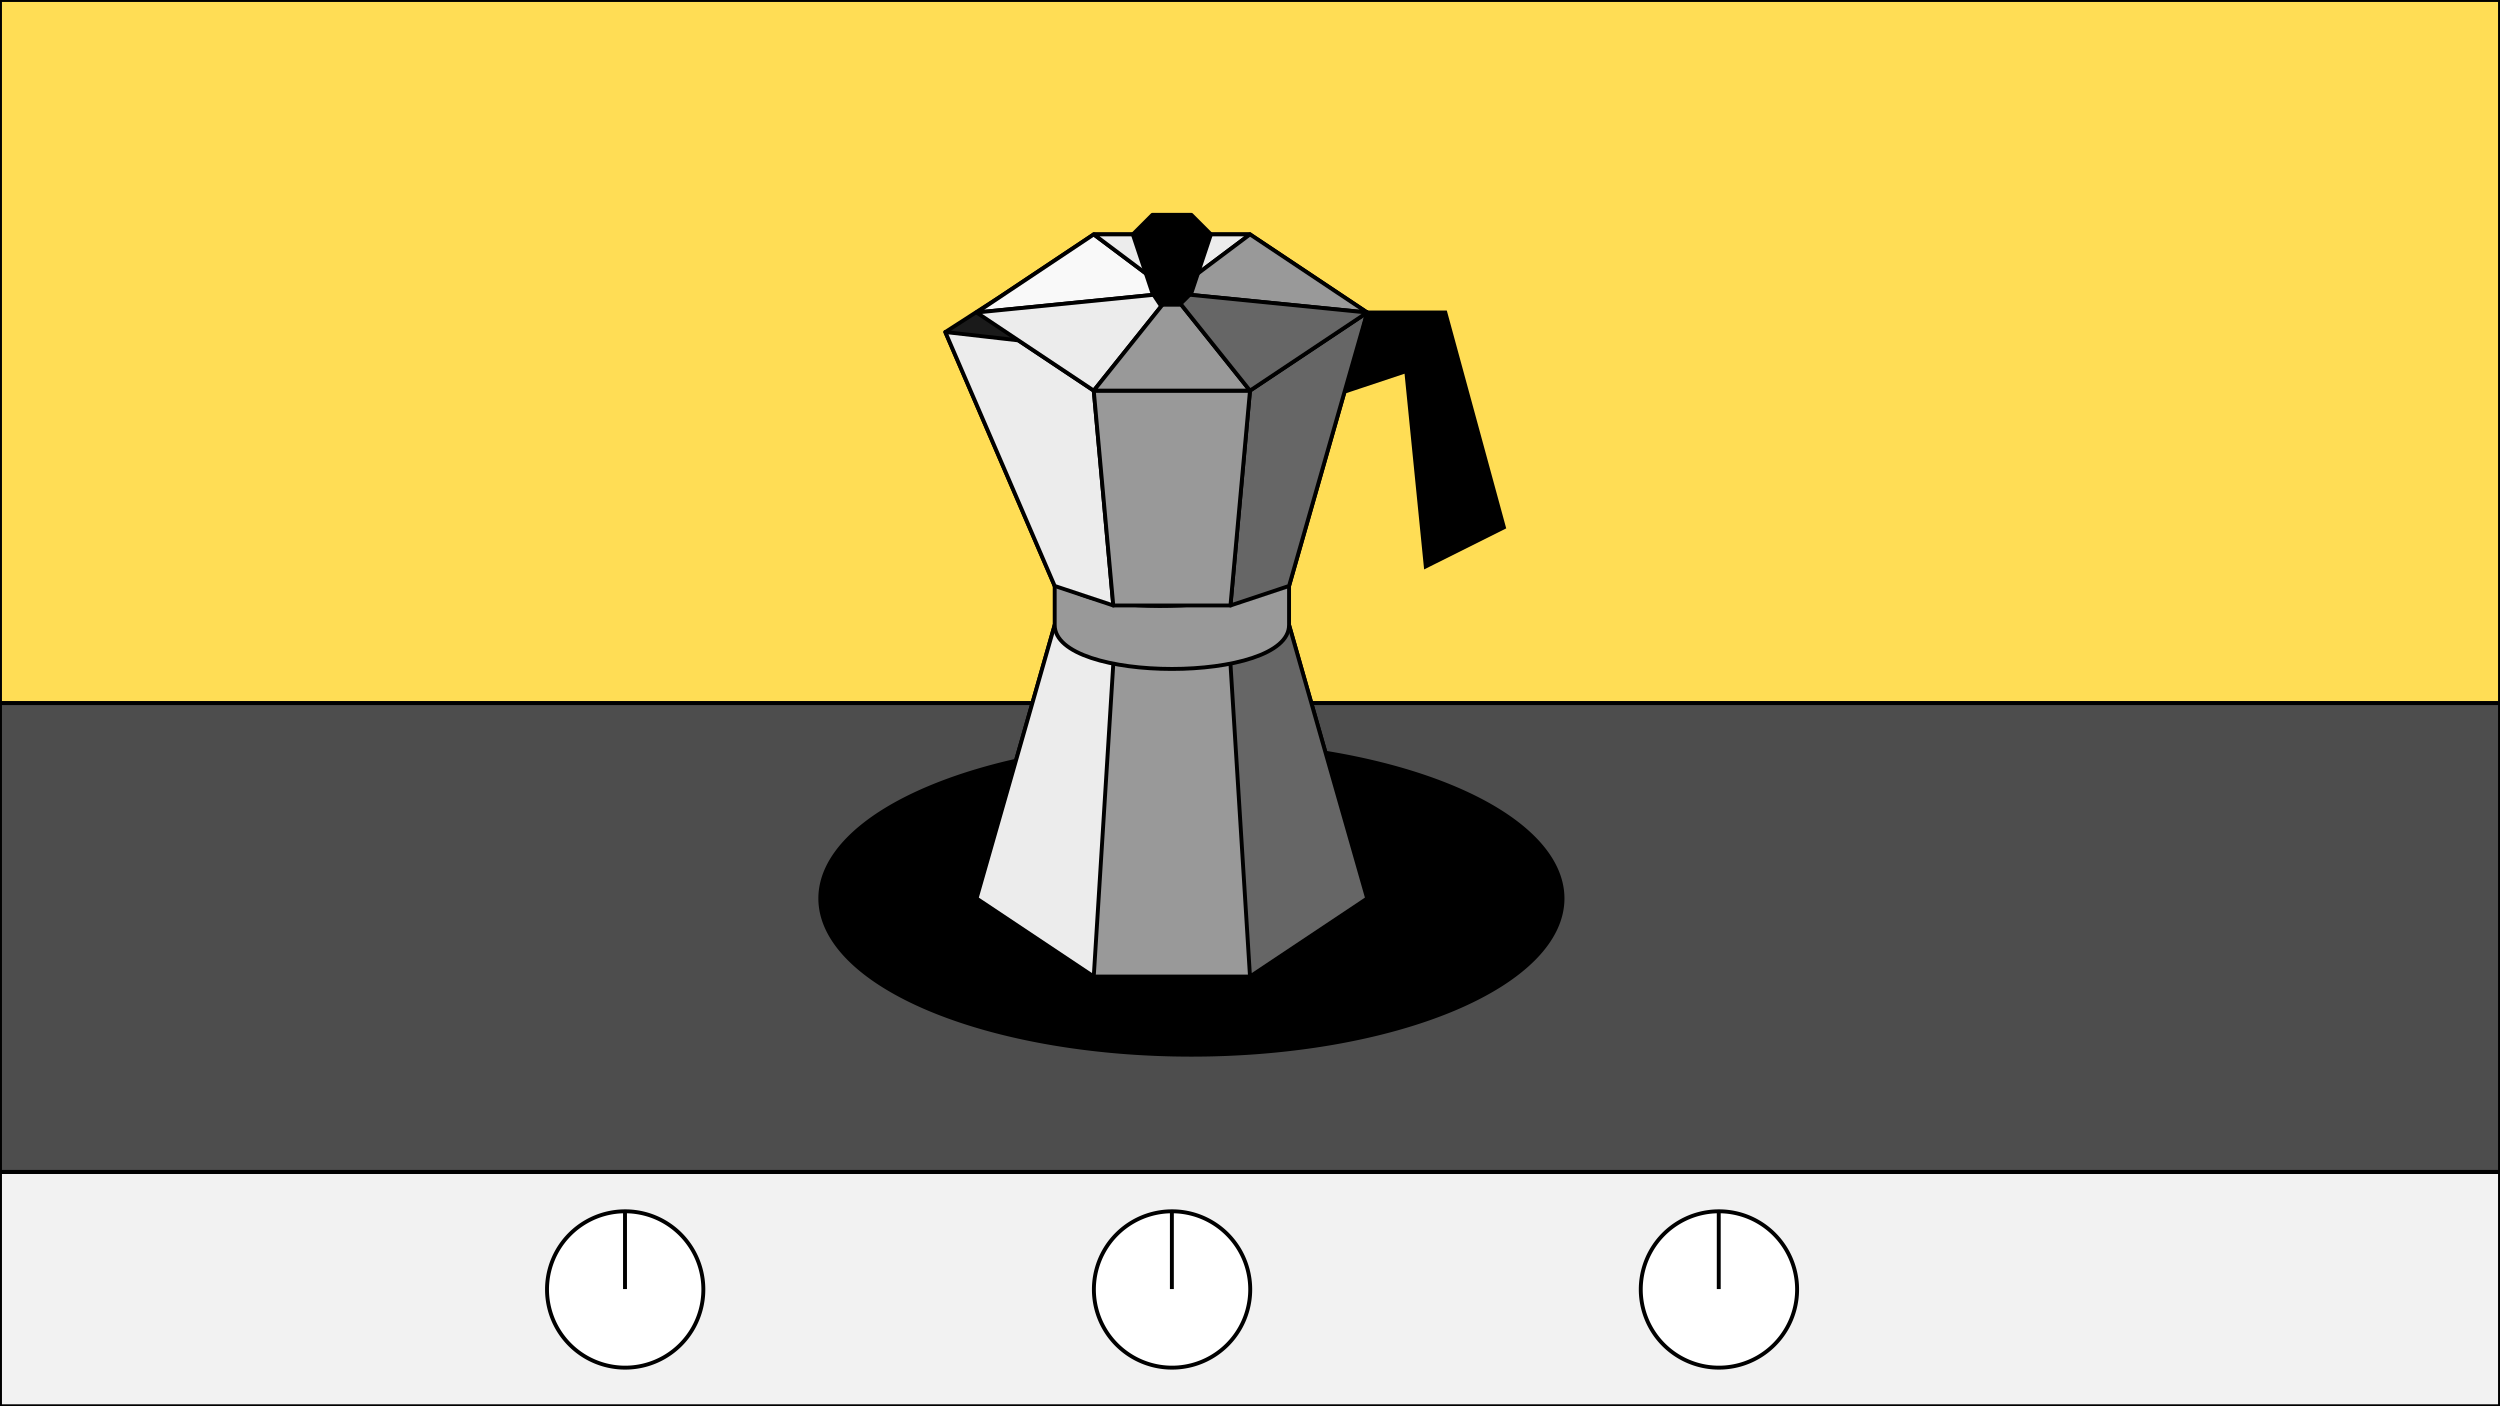 <?xml version="1.0" encoding="UTF-8" standalone="no"?>
<!-- Created with Inkscape (http://www.inkscape.org/) -->

<svg
   xmlns:dc="http://purl.org/dc/elements/1.1/"
   xmlns:cc="http://creativecommons.org/ns#"
   xmlns:rdf="http://www.w3.org/1999/02/22-rdf-syntax-ns#"
   xmlns:svg="http://www.w3.org/2000/svg"
   xmlns="http://www.w3.org/2000/svg"
   xmlns:sodipodi="http://sodipodi.sourceforge.net/DTD/sodipodi-0.dtd"
   xmlns:inkscape="http://www.inkscape.org/namespaces/inkscape"
   width="640"
   height="360"
   id="svg4063"
   version="1.1"
   inkscape:version="0.48.2 r9819"
   sodipodi:docname="cafetera.svg"
   inkscape:export-filename="D:\Dropbox\PiX Juegos\ripolles\fpg-sources\cutscenes\29.png"
   inkscape:export-xdpi="90"
   inkscape:export-ydpi="90">
  <rect width="100%" height="100%" fill="#808080" stroke="none"/>
  <defs
     id="defs4065" />
  <sodipodi:namedview
     id="base"
     pagecolor="#ffffff"
     bordercolor="#666666"
     borderopacity="1.0"
     inkscape:pageopacity="0.0"
     inkscape:pageshadow="2"
     inkscape:zoom="0.7"
     inkscape:cx="284.49141"
     inkscape:cy="342.56028"
     inkscape:document-units="px"
     inkscape:current-layer="layer1"
     showgrid="true"
     inkscape:window-width="1366"
     inkscape:window-height="706"
     inkscape:window-x="-8"
     inkscape:window-y="-8"
     inkscape:window-maximized="1">
    <inkscape:grid
       type="xygrid"
       id="grid4071"
       empspacing="5"
       visible="true"
       enabled="true"
       snapvisiblegridlinesonly="true" />
  </sodipodi:namedview>
  <g
     inkscape:label="Capa 1"
     inkscape:groupmode="layer"
     id="layer1"
     transform="translate(0,-692.362)">
    <path
       style="fill:#f2f2f2;stroke:#000000;stroke-width:1px;stroke-linecap:butt;stroke-linejoin:miter;stroke-opacity:1"
       d="m 0,360 0,-60 640,0 0,60 z"
       id="path4956"
       inkscape:connector-curvature="0"
       transform="translate(0,692.362)" />
    <path
       style="fill:#ffdd55;stroke:#000000;stroke-width:1px;stroke-linecap:butt;stroke-linejoin:miter;stroke-opacity:1;fill-opacity:1"
       d="M 0,180 640,180 640,0 0,0 z"
       id="path4073"
       inkscape:connector-curvature="0"
       transform="translate(0,692.362)" />
    <path
       style="fill:none;stroke:#000000;stroke-width:1px;stroke-linecap:butt;stroke-linejoin:miter;stroke-opacity:1"
       d="m 0,300 640,0"
       id="path4075"
       inkscape:connector-curvature="0"
       transform="translate(0,692.362)" />
    <path
       sodipodi:type="arc"
       style="fill:#ffffff;fill-opacity:1;fill-rule:nonzero;stroke:#000000;stroke-width:1.5;stroke-linecap:round;stroke-linejoin:round;stroke-miterlimit:4;stroke-opacity:1;stroke-dasharray:none;stroke-dashoffset:0"
       id="path4077"
       sodipodi:cx="140"
       sodipodi:cy="320"
       sodipodi:rx="30"
       sodipodi:ry="30"
       d="m 170,320 a 30,30 0 1 1 -60,0 30,30 0 1 1 60,0 z"
       transform="matrix(0.667,0,0,0.667,66.667,809.029)" />
    <path
       sodipodi:type="arc"
       style="fill:#ffffff;fill-opacity:1;fill-rule:nonzero;stroke:#000000;stroke-width:1.5;stroke-linecap:round;stroke-linejoin:round;stroke-miterlimit:4;stroke-opacity:1;stroke-dasharray:none;stroke-dashoffset:0"
       id="path4077-4"
       sodipodi:cx="140"
       sodipodi:cy="320"
       sodipodi:rx="30"
       sodipodi:ry="30"
       d="m 170,320 a 30,30 0 1 1 -60,0 30,30 0 1 1 60,0 z"
       transform="matrix(0.667,0,0,0.667,206.667,809.029)" />
    <path
       sodipodi:type="arc"
       style="fill:#ffffff;fill-opacity:1;fill-rule:nonzero;stroke:#000000;stroke-width:1.5;stroke-linecap:round;stroke-linejoin:round;stroke-miterlimit:4;stroke-opacity:1;stroke-dasharray:none;stroke-dashoffset:0"
       id="path4077-5"
       sodipodi:cx="140"
       sodipodi:cy="320"
       sodipodi:rx="30"
       sodipodi:ry="30"
       d="m 170,320 a 30,30 0 1 1 -60,0 30,30 0 1 1 60,0 z"
       transform="matrix(0.667,0,0,0.667,346.667,809.029)" />
    <path
       style="fill:none;stroke:#000000;stroke-width:1px;stroke-linecap:butt;stroke-linejoin:miter;stroke-opacity:1"
       d="m 160,310 0,20"
       id="path4872"
       inkscape:connector-curvature="0"
       transform="translate(0,692.362)" />
    <path
       style="fill:none;stroke:#000000;stroke-width:1px;stroke-linecap:butt;stroke-linejoin:miter;stroke-opacity:1"
       d="m 300,310 0,20"
       id="path4874"
       inkscape:connector-curvature="0"
       transform="translate(0,692.362)" />
    <path
       style="fill:none;stroke:#000000;stroke-width:1px;stroke-linecap:butt;stroke-linejoin:miter;stroke-opacity:1"
       d="m 440,310 0,20"
       id="path4876"
       inkscape:connector-curvature="0"
       transform="translate(0,692.362)" />
    <path
       style="fill:#4d4d4d;stroke:#000000;stroke-width:1px;stroke-linecap:butt;stroke-linejoin:miter;stroke-opacity:1"
       d="m 0,180 640,0 0,120 -640,0 z"
       id="path4885"
       inkscape:connector-curvature="0"
       transform="translate(0,692.362)" />
    <path
       sodipodi:type="arc"
       style="fill:#000000;fill-opacity:1;fill-rule:nonzero;stroke:#000000;stroke-width:1;stroke-linecap:round;stroke-linejoin:round;stroke-miterlimit:4;stroke-opacity:1;stroke-dasharray:none;stroke-dashoffset:0"
       id="path4974"
       sodipodi:cx="295"
       sodipodi:cy="240"
       sodipodi:rx="95"
       sodipodi:ry="40"
       d="m 390,240 a 95,40 0 1 1 -190,0 95,40 0 1 1 190,0 z"
       transform="translate(10,682.362)" />
    <g
       id="g5022">
      <path
         transform="translate(0,692.362)"
         inkscape:connector-curvature="0"
         id="path4887"
         d="m 250,230 30,20 40,0 30,-20 -20,-70 -60,0 z"
         style="fill:#999999;stroke:#000000;stroke-width:1px;stroke-linecap:round;stroke-linejoin:round;stroke-opacity:1" />
      <path
         sodipodi:nodetypes="ccccc"
         inkscape:connector-curvature="0"
         id="path4909-4"
         d="m 250,922.362 30,20 5,-80 -15,-10 z"
         style="fill:#ececec;stroke:#000000;stroke-width:1px;stroke-linecap:round;stroke-linejoin:round;stroke-opacity:1" />
      <path
         sodipodi:nodetypes="ccccc"
         inkscape:connector-curvature="0"
         id="path4909-4-2"
         d="m 350,922.362 -30,20 -5,-80 15,-10 z"
         style="fill:#666666;stroke:#000000;stroke-width:1px;stroke-linecap:round;stroke-linejoin:round;stroke-opacity:1" />
      <path
         sodipodi:nodetypes="ccccc"
         transform="translate(0,692.362)"
         inkscape:connector-curvature="0"
         id="path4889"
         d="m 270,160 0,-15 c 0,15 58.865,11.932 60,0 l 0,15 c 0,15 -60,15 -60,0 z"
         style="fill:#999999;stroke:#000000;stroke-width:1px;stroke-linecap:round;stroke-linejoin:round;stroke-opacity:1;fill-opacity:1" />
      <path
         sodipodi:nodetypes="cccccccc"
         inkscape:connector-curvature="0"
         id="path4887-3"
         d="m 350,772.362 -30,-20 -40,0 -24,16 -14,9 28,65 60,0 z"
         style="fill:#1a1a1a;stroke:#000000;stroke-width:1px;stroke-linecap:round;stroke-linejoin:round;stroke-opacity:1" />
      <path
         sodipodi:nodetypes="cccccc"
         inkscape:connector-curvature="0"
         id="path4909"
         d="m 242,777.362 18.702,2.135 19.298,12.865 5,55 -15,-5 z"
         style="fill:#ececec;stroke:#000000;stroke-width:1px;stroke-linecap:round;stroke-linejoin:round;stroke-opacity:1" />
      <path
         inkscape:connector-curvature="0"
         id="path4909-9"
         d="m 350,772.362 -30,20 -5,55 15,-5 z"
         style="fill:#666666;stroke:#000000;stroke-width:1px;stroke-linecap:round;stroke-linejoin:round;stroke-opacity:1;fill-opacity:1" />
      <path
         transform="translate(0,692.362)"
         inkscape:connector-curvature="0"
         id="path4954"
         d="m 280,100 40,0 -5,55 c 0,0 -30,0 -30,0 z"
         style="fill:#999999;stroke:#000000;stroke-width:1px;stroke-linecap:round;stroke-linejoin:round;stroke-opacity:1" />
      <path
         sodipodi:nodetypes="cccc"
         transform="translate(0,692.362)"
         inkscape:connector-curvature="0"
         id="path4958"
         d="M 250,80 300,75 280,60 z"
         style="fill:#f9f9f9;stroke:#000000;stroke-width:1px;stroke-linecap:round;stroke-linejoin:round;stroke-opacity:1" />
      <path
         sodipodi:nodetypes="cccc"
         transform="translate(0,692.362)"
         inkscape:connector-curvature="0"
         id="path4960"
         d="m 250,80 30,20 20,-25 z"
         style="fill:#ececec;fill-opacity:1;stroke:#000000;stroke-width:1px;stroke-linecap:round;stroke-linejoin:round;stroke-opacity:1" />
      <path
         sodipodi:nodetypes="cccc"
         transform="translate(0,692.362)"
         inkscape:connector-curvature="0"
         id="path4962"
         d="m 280,100 20,-25 20,25 z"
         style="fill:#999999;stroke:#000000;stroke-width:1px;stroke-linecap:round;stroke-linejoin:round;stroke-opacity:1;fill-opacity:1" />
      <path
         sodipodi:nodetypes="cccc"
         transform="translate(0,692.362)"
         inkscape:connector-curvature="0"
         id="path4964"
         d="m 280,60 20,15 20,-15 z"
         style="fill:#ececec;stroke:#000000;stroke-width:1px;stroke-linecap:round;stroke-linejoin:round;stroke-opacity:1;fill-opacity:1" />
      <path
         sodipodi:nodetypes="cccc"
         transform="translate(0,692.362)"
         inkscape:connector-curvature="0"
         id="path4966"
         d="m 320,60 -20,15 50,5 z"
         style="fill:#999999;stroke:#000000;stroke-width:1px;stroke-linecap:round;stroke-linejoin:round;stroke-opacity:1;fill-opacity:1" />
      <path
         sodipodi:nodetypes="cccc"
         transform="translate(0,692.362)"
         inkscape:connector-curvature="0"
         id="path4968"
         d="m 320,100 -20,-25 50,5 z"
         style="fill:#666666;stroke:#000000;stroke-width:1px;stroke-linecap:round;stroke-linejoin:round;stroke-opacity:1;fill-opacity:1" />
      <path
         sodipodi:nodetypes="ccccccccc"
         transform="translate(0,692.362)"
         inkscape:connector-curvature="0"
         id="path4970"
         d="m 297,78 5,0 3,-3 5,-15 -5,-5 -10,0 -5,5 5,15 z"
         style="fill:#000000;stroke:#000000;stroke-width:1px;stroke-linecap:round;stroke-linejoin:round;stroke-opacity:1" />
      <path
         sodipodi:nodetypes="ccccccc"
         transform="translate(0,692.362)"
         inkscape:connector-curvature="0"
         id="path4972"
         d="m 350,80 20,0 15,55 -20,10 -5,-50 -15,5 z"
         style="fill:#000000;stroke:#000000;stroke-width:1px;stroke-linecap:butt;stroke-linejoin:miter;stroke-opacity:1" />
    </g>
    <path
       sodipodi:type="arc"
       style="fill:#ffffff;fill-opacity:1;fill-rule:nonzero;stroke:#000000;stroke-width:1.5;stroke-linecap:round;stroke-linejoin:round;stroke-miterlimit:4;stroke-opacity:1;stroke-dasharray:none;stroke-dashoffset:0"
       id="path4077-5-0"
       sodipodi:cx="140"
       sodipodi:cy="320"
       sodipodi:rx="30"
       sodipodi:ry="30"
       d="m 170,320 a 30,30 0 1 1 -60,0 30,30 0 1 1 60,0 z"
       transform="matrix(0.667,0,0,0.667,681.667,784.029)"
       inkscape:export-filename="D:\Dropbox\PiX Juegos\ripolles\fpg-sources\cutscenes\30.png"
       inkscape:export-xdpi="90"
       inkscape:export-ydpi="90" />
    <path
       style="fill:none;stroke:#000000;stroke-width:1px;stroke-linecap:butt;stroke-linejoin:miter;stroke-opacity:1"
       d="m 775,977.362 0,20"
       id="path4876-5"
       inkscape:connector-curvature="0"
       inkscape:export-filename="D:\Dropbox\PiX Juegos\ripolles\fpg-sources\cutscenes\30.png"
       inkscape:export-xdpi="90"
       inkscape:export-ydpi="90" />
  </g>
</svg>
